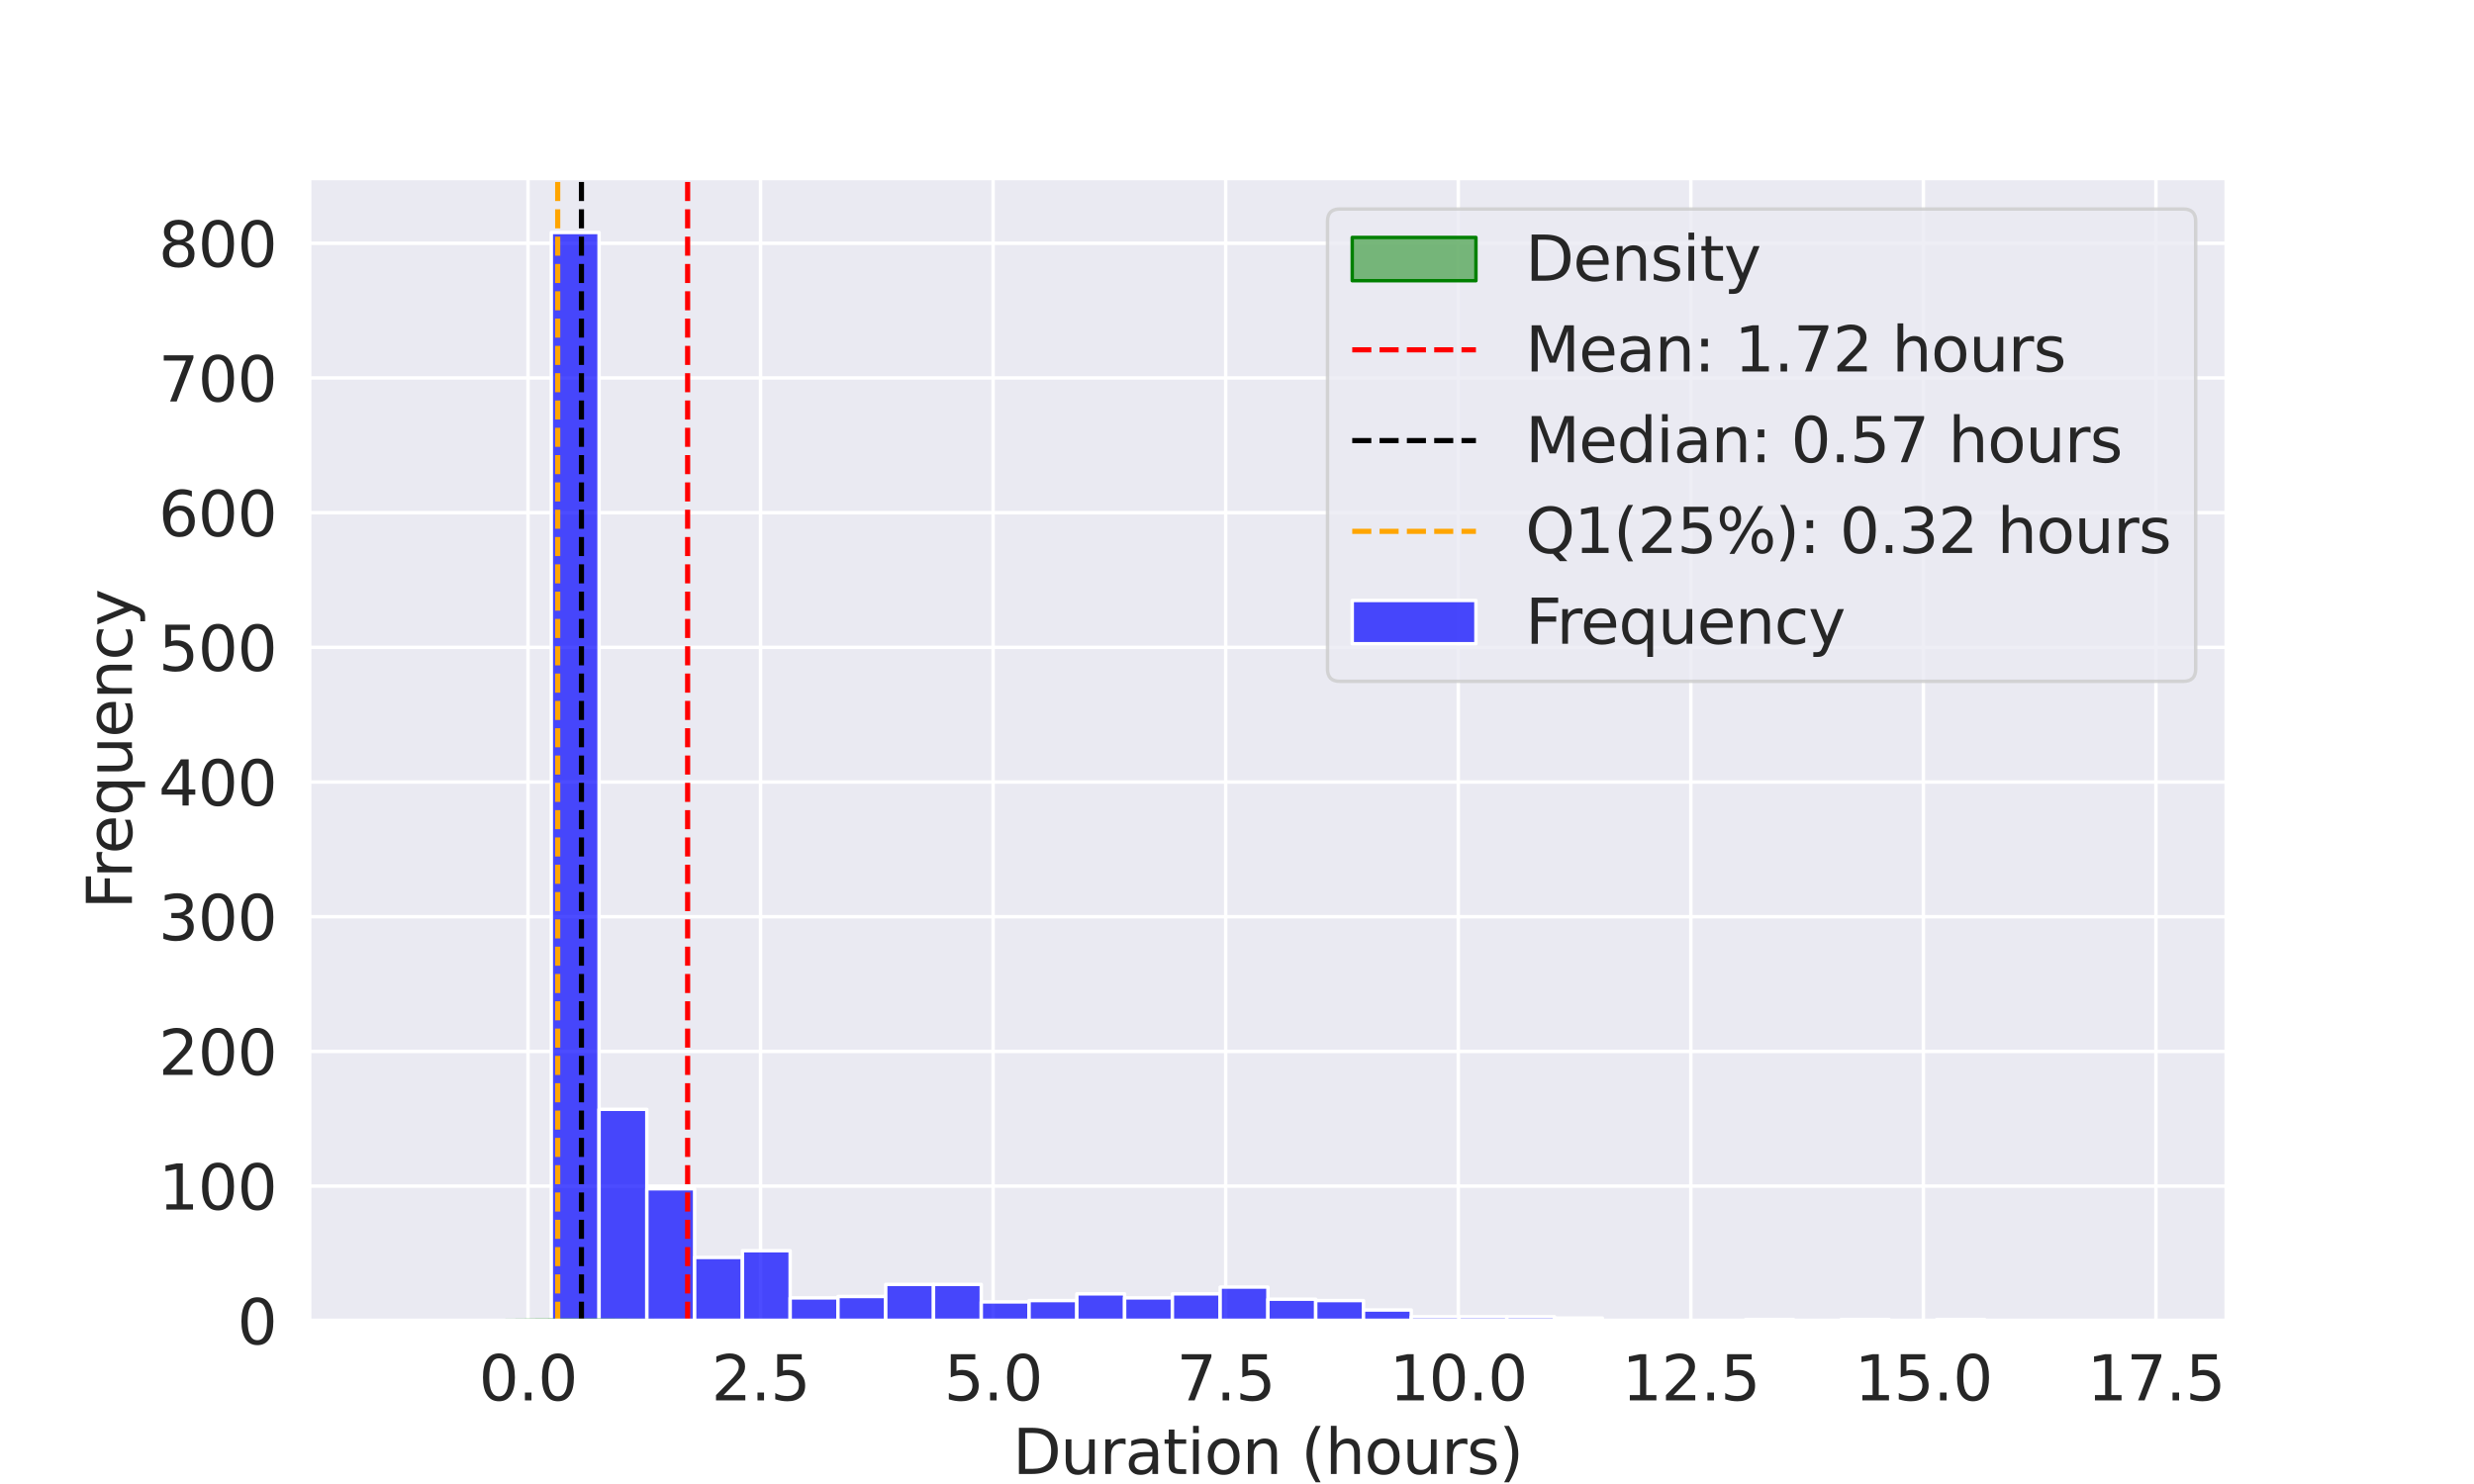 <?xml version="1.0" encoding="utf-8" standalone="no"?>
<!DOCTYPE svg PUBLIC "-//W3C//DTD SVG 1.1//EN"
  "http://www.w3.org/Graphics/SVG/1.1/DTD/svg11.dtd">
<svg xmlns:xlink="http://www.w3.org/1999/xlink" width="720pt" height="432pt" viewBox="0 0 720 432" xmlns="http://www.w3.org/2000/svg" version="1.1">
 <defs>
  <style type="text/css">*{stroke-linejoin: round; stroke-linecap: butt}</style>
 </defs>
 <g id="figure_1">
  <g id="patch_1">
   <path d="M 0 432 
L 720 432 
L 720 0 
L 0 0 
z
" style="fill: #ffffff"/>
  </g>
  <g id="axes_1">
   <g id="patch_2">
    <path d="M 90 384.48 
L 648 384.48 
L 648 51.84 
L 90 51.84 
z
" style="fill: #eaeaf2"/>
   </g>
   <g id="matplotlib.axis_1">
    <g id="xtick_1">
     <g id="line2d_1">
      <path d="M 153.659 384.48 
L 153.659 51.84 
" clip-path="url(#p44f1ddaed5)" style="fill: none; stroke: #ffffff; stroke-linecap: round"/>
     </g>
     <g id="text_1">
      <!-- 0.0 -->
      <g style="fill: #262626" transform="translate(139.347 407.657) scale(0.18 -0.18)">
       <defs>
        <path id="DejaVuSans-30" d="M 2034 4250 
Q 1547 4250 1301 3770 
Q 1056 3291 1056 2328 
Q 1056 1369 1301 889 
Q 1547 409 2034 409 
Q 2525 409 2770 889 
Q 3016 1369 3016 2328 
Q 3016 3291 2770 3770 
Q 2525 4250 2034 4250 
z
M 2034 4750 
Q 2819 4750 3233 4129 
Q 3647 3509 3647 2328 
Q 3647 1150 3233 529 
Q 2819 -91 2034 -91 
Q 1250 -91 836 529 
Q 422 1150 422 2328 
Q 422 3509 836 4129 
Q 1250 4750 2034 4750 
z
" transform="scale(0.016)"/>
        <path id="DejaVuSans-2e" d="M 684 794 
L 1344 794 
L 1344 0 
L 684 0 
L 684 794 
z
" transform="scale(0.016)"/>
       </defs>
       <use xlink:href="#DejaVuSans-30"/>
       <use xlink:href="#DejaVuSans-2e" x="63.623"/>
       <use xlink:href="#DejaVuSans-30" x="95.41"/>
      </g>
     </g>
    </g>
    <g id="xtick_2">
     <g id="line2d_2">
      <path d="M 221.342 384.48 
L 221.342 51.84 
" clip-path="url(#p44f1ddaed5)" style="fill: none; stroke: #ffffff; stroke-linecap: round"/>
     </g>
     <g id="text_2">
      <!-- 2.5 -->
      <g style="fill: #262626" transform="translate(207.029 407.657) scale(0.18 -0.18)">
       <defs>
        <path id="DejaVuSans-32" d="M 1228 531 
L 3431 531 
L 3431 0 
L 469 0 
L 469 531 
Q 828 903 1448 1529 
Q 2069 2156 2228 2338 
Q 2531 2678 2651 2914 
Q 2772 3150 2772 3378 
Q 2772 3750 2511 3984 
Q 2250 4219 1831 4219 
Q 1534 4219 1204 4116 
Q 875 4013 500 3803 
L 500 4441 
Q 881 4594 1212 4672 
Q 1544 4750 1819 4750 
Q 2544 4750 2975 4387 
Q 3406 4025 3406 3419 
Q 3406 3131 3298 2873 
Q 3191 2616 2906 2266 
Q 2828 2175 2409 1742 
Q 1991 1309 1228 531 
z
" transform="scale(0.016)"/>
        <path id="DejaVuSans-35" d="M 691 4666 
L 3169 4666 
L 3169 4134 
L 1269 4134 
L 1269 2991 
Q 1406 3038 1543 3061 
Q 1681 3084 1819 3084 
Q 2600 3084 3056 2656 
Q 3513 2228 3513 1497 
Q 3513 744 3044 326 
Q 2575 -91 1722 -91 
Q 1428 -91 1123 -41 
Q 819 9 494 109 
L 494 744 
Q 775 591 1075 516 
Q 1375 441 1709 441 
Q 2250 441 2565 725 
Q 2881 1009 2881 1497 
Q 2881 1984 2565 2268 
Q 2250 2553 1709 2553 
Q 1456 2553 1204 2497 
Q 953 2441 691 2322 
L 691 4666 
z
" transform="scale(0.016)"/>
       </defs>
       <use xlink:href="#DejaVuSans-32"/>
       <use xlink:href="#DejaVuSans-2e" x="63.623"/>
       <use xlink:href="#DejaVuSans-35" x="95.41"/>
      </g>
     </g>
    </g>
    <g id="xtick_3">
     <g id="line2d_3">
      <path d="M 289.025 384.48 
L 289.025 51.84 
" clip-path="url(#p44f1ddaed5)" style="fill: none; stroke: #ffffff; stroke-linecap: round"/>
     </g>
     <g id="text_3">
      <!-- 5.0 -->
      <g style="fill: #262626" transform="translate(274.712 407.657) scale(0.18 -0.18)">
       <use xlink:href="#DejaVuSans-35"/>
       <use xlink:href="#DejaVuSans-2e" x="63.623"/>
       <use xlink:href="#DejaVuSans-30" x="95.41"/>
      </g>
     </g>
    </g>
    <g id="xtick_4">
     <g id="line2d_4">
      <path d="M 356.708 384.48 
L 356.708 51.84 
" clip-path="url(#p44f1ddaed5)" style="fill: none; stroke: #ffffff; stroke-linecap: round"/>
     </g>
     <g id="text_4">
      <!-- 7.5 -->
      <g style="fill: #262626" transform="translate(342.395 407.657) scale(0.18 -0.18)">
       <defs>
        <path id="DejaVuSans-37" d="M 525 4666 
L 3525 4666 
L 3525 4397 
L 1831 0 
L 1172 0 
L 2766 4134 
L 525 4134 
L 525 4666 
z
" transform="scale(0.016)"/>
       </defs>
       <use xlink:href="#DejaVuSans-37"/>
       <use xlink:href="#DejaVuSans-2e" x="63.623"/>
       <use xlink:href="#DejaVuSans-35" x="95.41"/>
      </g>
     </g>
    </g>
    <g id="xtick_5">
     <g id="line2d_5">
      <path d="M 424.391 384.48 
L 424.391 51.84 
" clip-path="url(#p44f1ddaed5)" style="fill: none; stroke: #ffffff; stroke-linecap: round"/>
     </g>
     <g id="text_5">
      <!-- 10.0 -->
      <g style="fill: #262626" transform="translate(404.352 407.657) scale(0.18 -0.18)">
       <defs>
        <path id="DejaVuSans-31" d="M 794 531 
L 1825 531 
L 1825 4091 
L 703 3866 
L 703 4441 
L 1819 4666 
L 2450 4666 
L 2450 531 
L 3481 531 
L 3481 0 
L 794 0 
L 794 531 
z
" transform="scale(0.016)"/>
       </defs>
       <use xlink:href="#DejaVuSans-31"/>
       <use xlink:href="#DejaVuSans-30" x="63.623"/>
       <use xlink:href="#DejaVuSans-2e" x="127.246"/>
       <use xlink:href="#DejaVuSans-30" x="159.033"/>
      </g>
     </g>
    </g>
    <g id="xtick_6">
     <g id="line2d_6">
      <path d="M 492.073 384.48 
L 492.073 51.84 
" clip-path="url(#p44f1ddaed5)" style="fill: none; stroke: #ffffff; stroke-linecap: round"/>
     </g>
     <g id="text_6">
      <!-- 12.5 -->
      <g style="fill: #262626" transform="translate(472.034 407.657) scale(0.18 -0.18)">
       <use xlink:href="#DejaVuSans-31"/>
       <use xlink:href="#DejaVuSans-32" x="63.623"/>
       <use xlink:href="#DejaVuSans-2e" x="127.246"/>
       <use xlink:href="#DejaVuSans-35" x="159.033"/>
      </g>
     </g>
    </g>
    <g id="xtick_7">
     <g id="line2d_7">
      <path d="M 559.756 384.48 
L 559.756 51.84 
" clip-path="url(#p44f1ddaed5)" style="fill: none; stroke: #ffffff; stroke-linecap: round"/>
     </g>
     <g id="text_7">
      <!-- 15.0 -->
      <g style="fill: #262626" transform="translate(539.717 407.657) scale(0.18 -0.18)">
       <use xlink:href="#DejaVuSans-31"/>
       <use xlink:href="#DejaVuSans-35" x="63.623"/>
       <use xlink:href="#DejaVuSans-2e" x="127.246"/>
       <use xlink:href="#DejaVuSans-30" x="159.033"/>
      </g>
     </g>
    </g>
    <g id="xtick_8">
     <g id="line2d_8">
      <path d="M 627.439 384.48 
L 627.439 51.84 
" clip-path="url(#p44f1ddaed5)" style="fill: none; stroke: #ffffff; stroke-linecap: round"/>
     </g>
     <g id="text_8">
      <!-- 17.5 -->
      <g style="fill: #262626" transform="translate(607.4 407.657) scale(0.18 -0.18)">
       <use xlink:href="#DejaVuSans-31"/>
       <use xlink:href="#DejaVuSans-37" x="63.623"/>
       <use xlink:href="#DejaVuSans-2e" x="127.246"/>
       <use xlink:href="#DejaVuSans-35" x="159.033"/>
      </g>
     </g>
    </g>
    <g id="text_9">
     <!-- Duration (hours) -->
     <g style="fill: #262626" transform="translate(294.726 429.078) scale(0.18 -0.18)">
      <defs>
       <path id="DejaVuSans-44" d="M 1259 4147 
L 1259 519 
L 2022 519 
Q 2988 519 3436 956 
Q 3884 1394 3884 2338 
Q 3884 3275 3436 3711 
Q 2988 4147 2022 4147 
L 1259 4147 
z
M 628 4666 
L 1925 4666 
Q 3281 4666 3915 4102 
Q 4550 3538 4550 2338 
Q 4550 1131 3912 565 
Q 3275 0 1925 0 
L 628 0 
L 628 4666 
z
" transform="scale(0.016)"/>
       <path id="DejaVuSans-75" d="M 544 1381 
L 544 3500 
L 1119 3500 
L 1119 1403 
Q 1119 906 1312 657 
Q 1506 409 1894 409 
Q 2359 409 2629 706 
Q 2900 1003 2900 1516 
L 2900 3500 
L 3475 3500 
L 3475 0 
L 2900 0 
L 2900 538 
Q 2691 219 2414 64 
Q 2138 -91 1772 -91 
Q 1169 -91 856 284 
Q 544 659 544 1381 
z
M 1991 3584 
L 1991 3584 
z
" transform="scale(0.016)"/>
       <path id="DejaVuSans-72" d="M 2631 2963 
Q 2534 3019 2420 3045 
Q 2306 3072 2169 3072 
Q 1681 3072 1420 2755 
Q 1159 2438 1159 1844 
L 1159 0 
L 581 0 
L 581 3500 
L 1159 3500 
L 1159 2956 
Q 1341 3275 1631 3429 
Q 1922 3584 2338 3584 
Q 2397 3584 2469 3576 
Q 2541 3569 2628 3553 
L 2631 2963 
z
" transform="scale(0.016)"/>
       <path id="DejaVuSans-61" d="M 2194 1759 
Q 1497 1759 1228 1600 
Q 959 1441 959 1056 
Q 959 750 1161 570 
Q 1363 391 1709 391 
Q 2188 391 2477 730 
Q 2766 1069 2766 1631 
L 2766 1759 
L 2194 1759 
z
M 3341 1997 
L 3341 0 
L 2766 0 
L 2766 531 
Q 2569 213 2275 61 
Q 1981 -91 1556 -91 
Q 1019 -91 701 211 
Q 384 513 384 1019 
Q 384 1609 779 1909 
Q 1175 2209 1959 2209 
L 2766 2209 
L 2766 2266 
Q 2766 2663 2505 2880 
Q 2244 3097 1772 3097 
Q 1472 3097 1187 3025 
Q 903 2953 641 2809 
L 641 3341 
Q 956 3463 1253 3523 
Q 1550 3584 1831 3584 
Q 2591 3584 2966 3190 
Q 3341 2797 3341 1997 
z
" transform="scale(0.016)"/>
       <path id="DejaVuSans-74" d="M 1172 4494 
L 1172 3500 
L 2356 3500 
L 2356 3053 
L 1172 3053 
L 1172 1153 
Q 1172 725 1289 603 
Q 1406 481 1766 481 
L 2356 481 
L 2356 0 
L 1766 0 
Q 1100 0 847 248 
Q 594 497 594 1153 
L 594 3053 
L 172 3053 
L 172 3500 
L 594 3500 
L 594 4494 
L 1172 4494 
z
" transform="scale(0.016)"/>
       <path id="DejaVuSans-69" d="M 603 3500 
L 1178 3500 
L 1178 0 
L 603 0 
L 603 3500 
z
M 603 4863 
L 1178 4863 
L 1178 4134 
L 603 4134 
L 603 4863 
z
" transform="scale(0.016)"/>
       <path id="DejaVuSans-6f" d="M 1959 3097 
Q 1497 3097 1228 2736 
Q 959 2375 959 1747 
Q 959 1119 1226 758 
Q 1494 397 1959 397 
Q 2419 397 2687 759 
Q 2956 1122 2956 1747 
Q 2956 2369 2687 2733 
Q 2419 3097 1959 3097 
z
M 1959 3584 
Q 2709 3584 3137 3096 
Q 3566 2609 3566 1747 
Q 3566 888 3137 398 
Q 2709 -91 1959 -91 
Q 1206 -91 779 398 
Q 353 888 353 1747 
Q 353 2609 779 3096 
Q 1206 3584 1959 3584 
z
" transform="scale(0.016)"/>
       <path id="DejaVuSans-6e" d="M 3513 2113 
L 3513 0 
L 2938 0 
L 2938 2094 
Q 2938 2591 2744 2837 
Q 2550 3084 2163 3084 
Q 1697 3084 1428 2787 
Q 1159 2491 1159 1978 
L 1159 0 
L 581 0 
L 581 3500 
L 1159 3500 
L 1159 2956 
Q 1366 3272 1645 3428 
Q 1925 3584 2291 3584 
Q 2894 3584 3203 3211 
Q 3513 2838 3513 2113 
z
" transform="scale(0.016)"/>
       <path id="DejaVuSans-20" transform="scale(0.016)"/>
       <path id="DejaVuSans-28" d="M 1984 4856 
Q 1566 4138 1362 3434 
Q 1159 2731 1159 2009 
Q 1159 1288 1364 580 
Q 1569 -128 1984 -844 
L 1484 -844 
Q 1016 -109 783 600 
Q 550 1309 550 2009 
Q 550 2706 781 3412 
Q 1013 4119 1484 4856 
L 1984 4856 
z
" transform="scale(0.016)"/>
       <path id="DejaVuSans-68" d="M 3513 2113 
L 3513 0 
L 2938 0 
L 2938 2094 
Q 2938 2591 2744 2837 
Q 2550 3084 2163 3084 
Q 1697 3084 1428 2787 
Q 1159 2491 1159 1978 
L 1159 0 
L 581 0 
L 581 4863 
L 1159 4863 
L 1159 2956 
Q 1366 3272 1645 3428 
Q 1925 3584 2291 3584 
Q 2894 3584 3203 3211 
Q 3513 2838 3513 2113 
z
" transform="scale(0.016)"/>
       <path id="DejaVuSans-73" d="M 2834 3397 
L 2834 2853 
Q 2591 2978 2328 3040 
Q 2066 3103 1784 3103 
Q 1356 3103 1142 2972 
Q 928 2841 928 2578 
Q 928 2378 1081 2264 
Q 1234 2150 1697 2047 
L 1894 2003 
Q 2506 1872 2764 1633 
Q 3022 1394 3022 966 
Q 3022 478 2636 193 
Q 2250 -91 1575 -91 
Q 1294 -91 989 -36 
Q 684 19 347 128 
L 347 722 
Q 666 556 975 473 
Q 1284 391 1588 391 
Q 1994 391 2212 530 
Q 2431 669 2431 922 
Q 2431 1156 2273 1281 
Q 2116 1406 1581 1522 
L 1381 1569 
Q 847 1681 609 1914 
Q 372 2147 372 2553 
Q 372 3047 722 3315 
Q 1072 3584 1716 3584 
Q 2034 3584 2315 3537 
Q 2597 3491 2834 3397 
z
" transform="scale(0.016)"/>
       <path id="DejaVuSans-29" d="M 513 4856 
L 1013 4856 
Q 1481 4119 1714 3412 
Q 1947 2706 1947 2009 
Q 1947 1309 1714 600 
Q 1481 -109 1013 -844 
L 513 -844 
Q 928 -128 1133 580 
Q 1338 1288 1338 2009 
Q 1338 2731 1133 3434 
Q 928 4138 513 4856 
z
" transform="scale(0.016)"/>
      </defs>
      <use xlink:href="#DejaVuSans-44"/>
      <use xlink:href="#DejaVuSans-75" x="77.002"/>
      <use xlink:href="#DejaVuSans-72" x="140.381"/>
      <use xlink:href="#DejaVuSans-61" x="181.494"/>
      <use xlink:href="#DejaVuSans-74" x="242.773"/>
      <use xlink:href="#DejaVuSans-69" x="281.982"/>
      <use xlink:href="#DejaVuSans-6f" x="309.766"/>
      <use xlink:href="#DejaVuSans-6e" x="370.947"/>
      <use xlink:href="#DejaVuSans-20" x="434.326"/>
      <use xlink:href="#DejaVuSans-28" x="466.113"/>
      <use xlink:href="#DejaVuSans-68" x="505.127"/>
      <use xlink:href="#DejaVuSans-6f" x="568.506"/>
      <use xlink:href="#DejaVuSans-75" x="629.688"/>
      <use xlink:href="#DejaVuSans-72" x="693.066"/>
      <use xlink:href="#DejaVuSans-73" x="734.18"/>
      <use xlink:href="#DejaVuSans-29" x="786.279"/>
     </g>
    </g>
   </g>
   <g id="matplotlib.axis_2">
    <g id="ytick_1">
     <g id="line2d_9">
      <path d="M 90 384.48 
L 648 384.48 
" clip-path="url(#p44f1ddaed5)" style="fill: none; stroke: #ffffff; stroke-linecap: round"/>
     </g>
     <g id="text_10">
      <!-- 0 -->
      <g style="fill: #262626" transform="translate(69.047 391.319) scale(0.18 -0.18)">
       <use xlink:href="#DejaVuSans-30"/>
      </g>
     </g>
    </g>
    <g id="ytick_2">
     <g id="line2d_10">
      <path d="M 90 345.272 
L 648 345.272 
" clip-path="url(#p44f1ddaed5)" style="fill: none; stroke: #ffffff; stroke-linecap: round"/>
     </g>
     <g id="text_11">
      <!-- 100 -->
      <g style="fill: #262626" transform="translate(46.142 352.111) scale(0.18 -0.18)">
       <use xlink:href="#DejaVuSans-31"/>
       <use xlink:href="#DejaVuSans-30" x="63.623"/>
       <use xlink:href="#DejaVuSans-30" x="127.246"/>
      </g>
     </g>
    </g>
    <g id="ytick_3">
     <g id="line2d_11">
      <path d="M 90 306.064 
L 648 306.064 
" clip-path="url(#p44f1ddaed5)" style="fill: none; stroke: #ffffff; stroke-linecap: round"/>
     </g>
     <g id="text_12">
      <!-- 200 -->
      <g style="fill: #262626" transform="translate(46.142 312.903) scale(0.18 -0.18)">
       <use xlink:href="#DejaVuSans-32"/>
       <use xlink:href="#DejaVuSans-30" x="63.623"/>
       <use xlink:href="#DejaVuSans-30" x="127.246"/>
      </g>
     </g>
    </g>
    <g id="ytick_4">
     <g id="line2d_12">
      <path d="M 90 266.856 
L 648 266.856 
" clip-path="url(#p44f1ddaed5)" style="fill: none; stroke: #ffffff; stroke-linecap: round"/>
     </g>
     <g id="text_13">
      <!-- 300 -->
      <g style="fill: #262626" transform="translate(46.142 273.695) scale(0.18 -0.18)">
       <defs>
        <path id="DejaVuSans-33" d="M 2597 2516 
Q 3050 2419 3304 2112 
Q 3559 1806 3559 1356 
Q 3559 666 3084 287 
Q 2609 -91 1734 -91 
Q 1441 -91 1130 -33 
Q 819 25 488 141 
L 488 750 
Q 750 597 1062 519 
Q 1375 441 1716 441 
Q 2309 441 2620 675 
Q 2931 909 2931 1356 
Q 2931 1769 2642 2001 
Q 2353 2234 1838 2234 
L 1294 2234 
L 1294 2753 
L 1863 2753 
Q 2328 2753 2575 2939 
Q 2822 3125 2822 3475 
Q 2822 3834 2567 4026 
Q 2313 4219 1838 4219 
Q 1578 4219 1281 4162 
Q 984 4106 628 3988 
L 628 4550 
Q 988 4650 1302 4700 
Q 1616 4750 1894 4750 
Q 2613 4750 3031 4423 
Q 3450 4097 3450 3541 
Q 3450 3153 3228 2886 
Q 3006 2619 2597 2516 
z
" transform="scale(0.016)"/>
       </defs>
       <use xlink:href="#DejaVuSans-33"/>
       <use xlink:href="#DejaVuSans-30" x="63.623"/>
       <use xlink:href="#DejaVuSans-30" x="127.246"/>
      </g>
     </g>
    </g>
    <g id="ytick_5">
     <g id="line2d_13">
      <path d="M 90 227.648 
L 648 227.648 
" clip-path="url(#p44f1ddaed5)" style="fill: none; stroke: #ffffff; stroke-linecap: round"/>
     </g>
     <g id="text_14">
      <!-- 400 -->
      <g style="fill: #262626" transform="translate(46.142 234.487) scale(0.18 -0.18)">
       <defs>
        <path id="DejaVuSans-34" d="M 2419 4116 
L 825 1625 
L 2419 1625 
L 2419 4116 
z
M 2253 4666 
L 3047 4666 
L 3047 1625 
L 3713 1625 
L 3713 1100 
L 3047 1100 
L 3047 0 
L 2419 0 
L 2419 1100 
L 313 1100 
L 313 1709 
L 2253 4666 
z
" transform="scale(0.016)"/>
       </defs>
       <use xlink:href="#DejaVuSans-34"/>
       <use xlink:href="#DejaVuSans-30" x="63.623"/>
       <use xlink:href="#DejaVuSans-30" x="127.246"/>
      </g>
     </g>
    </g>
    <g id="ytick_6">
     <g id="line2d_14">
      <path d="M 90 188.44 
L 648 188.44 
" clip-path="url(#p44f1ddaed5)" style="fill: none; stroke: #ffffff; stroke-linecap: round"/>
     </g>
     <g id="text_15">
      <!-- 500 -->
      <g style="fill: #262626" transform="translate(46.142 195.279) scale(0.18 -0.18)">
       <use xlink:href="#DejaVuSans-35"/>
       <use xlink:href="#DejaVuSans-30" x="63.623"/>
       <use xlink:href="#DejaVuSans-30" x="127.246"/>
      </g>
     </g>
    </g>
    <g id="ytick_7">
     <g id="line2d_15">
      <path d="M 90 149.232 
L 648 149.232 
" clip-path="url(#p44f1ddaed5)" style="fill: none; stroke: #ffffff; stroke-linecap: round"/>
     </g>
     <g id="text_16">
      <!-- 600 -->
      <g style="fill: #262626" transform="translate(46.142 156.071) scale(0.18 -0.18)">
       <defs>
        <path id="DejaVuSans-36" d="M 2113 2584 
Q 1688 2584 1439 2293 
Q 1191 2003 1191 1497 
Q 1191 994 1439 701 
Q 1688 409 2113 409 
Q 2538 409 2786 701 
Q 3034 994 3034 1497 
Q 3034 2003 2786 2293 
Q 2538 2584 2113 2584 
z
M 3366 4563 
L 3366 3988 
Q 3128 4100 2886 4159 
Q 2644 4219 2406 4219 
Q 1781 4219 1451 3797 
Q 1122 3375 1075 2522 
Q 1259 2794 1537 2939 
Q 1816 3084 2150 3084 
Q 2853 3084 3261 2657 
Q 3669 2231 3669 1497 
Q 3669 778 3244 343 
Q 2819 -91 2113 -91 
Q 1303 -91 875 529 
Q 447 1150 447 2328 
Q 447 3434 972 4092 
Q 1497 4750 2381 4750 
Q 2619 4750 2861 4703 
Q 3103 4656 3366 4563 
z
" transform="scale(0.016)"/>
       </defs>
       <use xlink:href="#DejaVuSans-36"/>
       <use xlink:href="#DejaVuSans-30" x="63.623"/>
       <use xlink:href="#DejaVuSans-30" x="127.246"/>
      </g>
     </g>
    </g>
    <g id="ytick_8">
     <g id="line2d_16">
      <path d="M 90 110.025 
L 648 110.025 
" clip-path="url(#p44f1ddaed5)" style="fill: none; stroke: #ffffff; stroke-linecap: round"/>
     </g>
     <g id="text_17">
      <!-- 700 -->
      <g style="fill: #262626" transform="translate(46.142 116.863) scale(0.18 -0.18)">
       <use xlink:href="#DejaVuSans-37"/>
       <use xlink:href="#DejaVuSans-30" x="63.623"/>
       <use xlink:href="#DejaVuSans-30" x="127.246"/>
      </g>
     </g>
    </g>
    <g id="ytick_9">
     <g id="line2d_17">
      <path d="M 90 70.817 
L 648 70.817 
" clip-path="url(#p44f1ddaed5)" style="fill: none; stroke: #ffffff; stroke-linecap: round"/>
     </g>
     <g id="text_18">
      <!-- 800 -->
      <g style="fill: #262626" transform="translate(46.142 77.655) scale(0.18 -0.18)">
       <defs>
        <path id="DejaVuSans-38" d="M 2034 2216 
Q 1584 2216 1326 1975 
Q 1069 1734 1069 1313 
Q 1069 891 1326 650 
Q 1584 409 2034 409 
Q 2484 409 2743 651 
Q 3003 894 3003 1313 
Q 3003 1734 2745 1975 
Q 2488 2216 2034 2216 
z
M 1403 2484 
Q 997 2584 770 2862 
Q 544 3141 544 3541 
Q 544 4100 942 4425 
Q 1341 4750 2034 4750 
Q 2731 4750 3128 4425 
Q 3525 4100 3525 3541 
Q 3525 3141 3298 2862 
Q 3072 2584 2669 2484 
Q 3125 2378 3379 2068 
Q 3634 1759 3634 1313 
Q 3634 634 3220 271 
Q 2806 -91 2034 -91 
Q 1263 -91 848 271 
Q 434 634 434 1313 
Q 434 1759 690 2068 
Q 947 2378 1403 2484 
z
M 1172 3481 
Q 1172 3119 1398 2916 
Q 1625 2713 2034 2713 
Q 2441 2713 2670 2916 
Q 2900 3119 2900 3481 
Q 2900 3844 2670 4047 
Q 2441 4250 2034 4250 
Q 1625 4250 1398 4047 
Q 1172 3844 1172 3481 
z
" transform="scale(0.016)"/>
       </defs>
       <use xlink:href="#DejaVuSans-38"/>
       <use xlink:href="#DejaVuSans-30" x="63.623"/>
       <use xlink:href="#DejaVuSans-30" x="127.246"/>
      </g>
     </g>
    </g>
    <g id="text_19">
     <!-- Frequency -->
     <g style="fill: #262626" transform="translate(38.399 264.653) rotate(-90) scale(0.18 -0.18)">
      <defs>
       <path id="DejaVuSans-46" d="M 628 4666 
L 3309 4666 
L 3309 4134 
L 1259 4134 
L 1259 2759 
L 3109 2759 
L 3109 2228 
L 1259 2228 
L 1259 0 
L 628 0 
L 628 4666 
z
" transform="scale(0.016)"/>
       <path id="DejaVuSans-65" d="M 3597 1894 
L 3597 1613 
L 953 1613 
Q 991 1019 1311 708 
Q 1631 397 2203 397 
Q 2534 397 2845 478 
Q 3156 559 3463 722 
L 3463 178 
Q 3153 47 2828 -22 
Q 2503 -91 2169 -91 
Q 1331 -91 842 396 
Q 353 884 353 1716 
Q 353 2575 817 3079 
Q 1281 3584 2069 3584 
Q 2775 3584 3186 3129 
Q 3597 2675 3597 1894 
z
M 3022 2063 
Q 3016 2534 2758 2815 
Q 2500 3097 2075 3097 
Q 1594 3097 1305 2825 
Q 1016 2553 972 2059 
L 3022 2063 
z
" transform="scale(0.016)"/>
       <path id="DejaVuSans-71" d="M 947 1747 
Q 947 1113 1208 752 
Q 1469 391 1925 391 
Q 2381 391 2643 752 
Q 2906 1113 2906 1747 
Q 2906 2381 2643 2742 
Q 2381 3103 1925 3103 
Q 1469 3103 1208 2742 
Q 947 2381 947 1747 
z
M 2906 525 
Q 2725 213 2448 61 
Q 2172 -91 1784 -91 
Q 1150 -91 751 415 
Q 353 922 353 1747 
Q 353 2572 751 3078 
Q 1150 3584 1784 3584 
Q 2172 3584 2448 3432 
Q 2725 3281 2906 2969 
L 2906 3500 
L 3481 3500 
L 3481 -1331 
L 2906 -1331 
L 2906 525 
z
" transform="scale(0.016)"/>
       <path id="DejaVuSans-63" d="M 3122 3366 
L 3122 2828 
Q 2878 2963 2633 3030 
Q 2388 3097 2138 3097 
Q 1578 3097 1268 2742 
Q 959 2388 959 1747 
Q 959 1106 1268 751 
Q 1578 397 2138 397 
Q 2388 397 2633 464 
Q 2878 531 3122 666 
L 3122 134 
Q 2881 22 2623 -34 
Q 2366 -91 2075 -91 
Q 1284 -91 818 406 
Q 353 903 353 1747 
Q 353 2603 823 3093 
Q 1294 3584 2113 3584 
Q 2378 3584 2631 3529 
Q 2884 3475 3122 3366 
z
" transform="scale(0.016)"/>
       <path id="DejaVuSans-79" d="M 2059 -325 
Q 1816 -950 1584 -1140 
Q 1353 -1331 966 -1331 
L 506 -1331 
L 506 -850 
L 844 -850 
Q 1081 -850 1212 -737 
Q 1344 -625 1503 -206 
L 1606 56 
L 191 3500 
L 800 3500 
L 1894 763 
L 2988 3500 
L 3597 3500 
L 2059 -325 
z
" transform="scale(0.016)"/>
      </defs>
      <use xlink:href="#DejaVuSans-46"/>
      <use xlink:href="#DejaVuSans-72" x="50.27"/>
      <use xlink:href="#DejaVuSans-65" x="89.133"/>
      <use xlink:href="#DejaVuSans-71" x="150.656"/>
      <use xlink:href="#DejaVuSans-75" x="214.133"/>
      <use xlink:href="#DejaVuSans-65" x="277.512"/>
      <use xlink:href="#DejaVuSans-6e" x="339.035"/>
      <use xlink:href="#DejaVuSans-63" x="402.414"/>
      <use xlink:href="#DejaVuSans-79" x="457.395"/>
     </g>
    </g>
   </g>
   <g id="patch_3">
    <path d="M 160.442 384.48 
L 174.346 384.48 
L 174.346 67.68 
L 160.442 67.68 
z
" clip-path="url(#p44f1ddaed5)" style="fill: #0000ff; fill-opacity: 0.7; stroke: #ffffff; stroke-linejoin: miter"/>
   </g>
   <g id="patch_4">
    <path d="M 174.346 384.48 
L 188.249 384.48 
L 188.249 322.924 
L 174.346 322.924 
z
" clip-path="url(#p44f1ddaed5)" style="fill: #0000ff; fill-opacity: 0.7; stroke: #ffffff; stroke-linejoin: miter"/>
   </g>
   <g id="patch_5">
    <path d="M 188.249 384.48 
L 202.153 384.48 
L 202.153 346.056 
L 188.249 346.056 
z
" clip-path="url(#p44f1ddaed5)" style="fill: #0000ff; fill-opacity: 0.7; stroke: #ffffff; stroke-linejoin: miter"/>
   </g>
   <g id="patch_6">
    <path d="M 202.153 384.48 
L 216.057 384.48 
L 216.057 366.052 
L 202.153 366.052 
z
" clip-path="url(#p44f1ddaed5)" style="fill: #0000ff; fill-opacity: 0.7; stroke: #ffffff; stroke-linejoin: miter"/>
   </g>
   <g id="patch_7">
    <path d="M 216.057 384.48 
L 229.961 384.48 
L 229.961 364.092 
L 216.057 364.092 
z
" clip-path="url(#p44f1ddaed5)" style="fill: #0000ff; fill-opacity: 0.7; stroke: #ffffff; stroke-linejoin: miter"/>
   </g>
   <g id="patch_8">
    <path d="M 229.961 384.48 
L 243.865 384.48 
L 243.865 377.815 
L 229.961 377.815 
z
" clip-path="url(#p44f1ddaed5)" style="fill: #0000ff; fill-opacity: 0.7; stroke: #ffffff; stroke-linejoin: miter"/>
   </g>
   <g id="patch_9">
    <path d="M 243.865 384.48 
L 257.769 384.48 
L 257.769 377.423 
L 243.865 377.423 
z
" clip-path="url(#p44f1ddaed5)" style="fill: #0000ff; fill-opacity: 0.7; stroke: #ffffff; stroke-linejoin: miter"/>
   </g>
   <g id="patch_10">
    <path d="M 257.769 384.48 
L 271.673 384.48 
L 271.673 373.894 
L 257.769 373.894 
z
" clip-path="url(#p44f1ddaed5)" style="fill: #0000ff; fill-opacity: 0.7; stroke: #ffffff; stroke-linejoin: miter"/>
   </g>
   <g id="patch_11">
    <path d="M 271.673 384.48 
L 285.577 384.48 
L 285.577 373.894 
L 271.673 373.894 
z
" clip-path="url(#p44f1ddaed5)" style="fill: #0000ff; fill-opacity: 0.7; stroke: #ffffff; stroke-linejoin: miter"/>
   </g>
   <g id="patch_12">
    <path d="M 285.577 384.48 
L 299.481 384.48 
L 299.481 378.991 
L 285.577 378.991 
z
" clip-path="url(#p44f1ddaed5)" style="fill: #0000ff; fill-opacity: 0.7; stroke: #ffffff; stroke-linejoin: miter"/>
   </g>
   <g id="patch_13">
    <path d="M 299.481 384.48 
L 313.384 384.48 
L 313.384 378.599 
L 299.481 378.599 
z
" clip-path="url(#p44f1ddaed5)" style="fill: #0000ff; fill-opacity: 0.7; stroke: #ffffff; stroke-linejoin: miter"/>
   </g>
   <g id="patch_14">
    <path d="M 313.384 384.48 
L 327.288 384.48 
L 327.288 376.638 
L 313.384 376.638 
z
" clip-path="url(#p44f1ddaed5)" style="fill: #0000ff; fill-opacity: 0.7; stroke: #ffffff; stroke-linejoin: miter"/>
   </g>
   <g id="patch_15">
    <path d="M 327.288 384.48 
L 341.192 384.48 
L 341.192 377.815 
L 327.288 377.815 
z
" clip-path="url(#p44f1ddaed5)" style="fill: #0000ff; fill-opacity: 0.7; stroke: #ffffff; stroke-linejoin: miter"/>
   </g>
   <g id="patch_16">
    <path d="M 341.192 384.48 
L 355.096 384.48 
L 355.096 376.638 
L 341.192 376.638 
z
" clip-path="url(#p44f1ddaed5)" style="fill: #0000ff; fill-opacity: 0.7; stroke: #ffffff; stroke-linejoin: miter"/>
   </g>
   <g id="patch_17">
    <path d="M 355.096 384.48 
L 369 384.48 
L 369 374.678 
L 355.096 374.678 
z
" clip-path="url(#p44f1ddaed5)" style="fill: #0000ff; fill-opacity: 0.7; stroke: #ffffff; stroke-linejoin: miter"/>
   </g>
   <g id="patch_18">
    <path d="M 369 384.48 
L 382.904 384.48 
L 382.904 378.207 
L 369 378.207 
z
" clip-path="url(#p44f1ddaed5)" style="fill: #0000ff; fill-opacity: 0.7; stroke: #ffffff; stroke-linejoin: miter"/>
   </g>
   <g id="patch_19">
    <path d="M 382.904 384.48 
L 396.808 384.48 
L 396.808 378.599 
L 382.904 378.599 
z
" clip-path="url(#p44f1ddaed5)" style="fill: #0000ff; fill-opacity: 0.7; stroke: #ffffff; stroke-linejoin: miter"/>
   </g>
   <g id="patch_20">
    <path d="M 396.808 384.48 
L 410.712 384.48 
L 410.712 381.343 
L 396.808 381.343 
z
" clip-path="url(#p44f1ddaed5)" style="fill: #0000ff; fill-opacity: 0.7; stroke: #ffffff; stroke-linejoin: miter"/>
   </g>
   <g id="patch_21">
    <path d="M 410.712 384.48 
L 424.616 384.48 
L 424.616 383.304 
L 410.712 383.304 
z
" clip-path="url(#p44f1ddaed5)" style="fill: #0000ff; fill-opacity: 0.7; stroke: #ffffff; stroke-linejoin: miter"/>
   </g>
   <g id="patch_22">
    <path d="M 424.616 384.48 
L 438.519 384.48 
L 438.519 383.304 
L 424.616 383.304 
z
" clip-path="url(#p44f1ddaed5)" style="fill: #0000ff; fill-opacity: 0.7; stroke: #ffffff; stroke-linejoin: miter"/>
   </g>
   <g id="patch_23">
    <path d="M 438.519 384.48 
L 452.423 384.48 
L 452.423 383.304 
L 438.519 383.304 
z
" clip-path="url(#p44f1ddaed5)" style="fill: #0000ff; fill-opacity: 0.7; stroke: #ffffff; stroke-linejoin: miter"/>
   </g>
   <g id="patch_24">
    <path d="M 452.423 384.48 
L 466.327 384.48 
L 466.327 383.696 
L 452.423 383.696 
z
" clip-path="url(#p44f1ddaed5)" style="fill: #0000ff; fill-opacity: 0.7; stroke: #ffffff; stroke-linejoin: miter"/>
   </g>
   <g id="patch_25">
    <path d="M 466.327 384.48 
L 480.231 384.48 
L 480.231 384.48 
L 466.327 384.48 
z
" clip-path="url(#p44f1ddaed5)" style="fill: #0000ff; fill-opacity: 0.7; stroke: #ffffff; stroke-linejoin: miter"/>
   </g>
   <g id="patch_26">
    <path d="M 480.231 384.48 
L 494.135 384.48 
L 494.135 384.48 
L 480.231 384.48 
z
" clip-path="url(#p44f1ddaed5)" style="fill: #0000ff; fill-opacity: 0.7; stroke: #ffffff; stroke-linejoin: miter"/>
   </g>
   <g id="patch_27">
    <path d="M 494.135 384.48 
L 508.039 384.48 
L 508.039 384.48 
L 494.135 384.48 
z
" clip-path="url(#p44f1ddaed5)" style="fill: #0000ff; fill-opacity: 0.7; stroke: #ffffff; stroke-linejoin: miter"/>
   </g>
   <g id="patch_28">
    <path d="M 508.039 384.48 
L 521.943 384.48 
L 521.943 384.088 
L 508.039 384.088 
z
" clip-path="url(#p44f1ddaed5)" style="fill: #0000ff; fill-opacity: 0.7; stroke: #ffffff; stroke-linejoin: miter"/>
   </g>
   <g id="patch_29">
    <path d="M 521.943 384.48 
L 535.847 384.48 
L 535.847 384.48 
L 521.943 384.48 
z
" clip-path="url(#p44f1ddaed5)" style="fill: #0000ff; fill-opacity: 0.7; stroke: #ffffff; stroke-linejoin: miter"/>
   </g>
   <g id="patch_30">
    <path d="M 535.847 384.48 
L 549.751 384.48 
L 549.751 384.088 
L 535.847 384.088 
z
" clip-path="url(#p44f1ddaed5)" style="fill: #0000ff; fill-opacity: 0.7; stroke: #ffffff; stroke-linejoin: miter"/>
   </g>
   <g id="patch_31">
    <path d="M 549.751 384.48 
L 563.654 384.48 
L 563.654 384.48 
L 549.751 384.48 
z
" clip-path="url(#p44f1ddaed5)" style="fill: #0000ff; fill-opacity: 0.7; stroke: #ffffff; stroke-linejoin: miter"/>
   </g>
   <g id="patch_32">
    <path d="M 563.654 384.48 
L 577.558 384.48 
L 577.558 384.088 
L 563.654 384.088 
z
" clip-path="url(#p44f1ddaed5)" style="fill: #0000ff; fill-opacity: 0.7; stroke: #ffffff; stroke-linejoin: miter"/>
   </g>
   <g id="PolyCollection_1">
    <defs>
     <path id="m5e323a668d" d="M 115.364 -47.521 
L 115.364 -47.52 
L 117.913 -47.52 
L 120.462 -47.52 
L 123.011 -47.52 
L 125.56 -47.52 
L 128.109 -47.52 
L 130.658 -47.52 
L 133.207 -47.52 
L 135.757 -47.52 
L 138.306 -47.52 
L 140.855 -47.52 
L 143.404 -47.52 
L 145.953 -47.52 
L 148.502 -47.52 
L 151.051 -47.52 
L 153.6 -47.52 
L 156.149 -47.52 
L 158.698 -47.52 
L 161.248 -47.52 
L 163.797 -47.52 
L 166.346 -47.52 
L 168.895 -47.52 
L 171.444 -47.52 
L 173.993 -47.52 
L 176.542 -47.52 
L 179.091 -47.52 
L 181.64 -47.52 
L 184.19 -47.52 
L 186.739 -47.52 
L 189.288 -47.52 
L 191.837 -47.52 
L 194.386 -47.52 
L 196.935 -47.52 
L 199.484 -47.52 
L 202.033 -47.52 
L 204.582 -47.52 
L 207.132 -47.52 
L 209.681 -47.52 
L 212.23 -47.52 
L 214.779 -47.52 
L 217.328 -47.52 
L 219.877 -47.52 
L 222.426 -47.52 
L 224.975 -47.52 
L 227.524 -47.52 
L 230.074 -47.52 
L 232.623 -47.52 
L 235.172 -47.52 
L 237.721 -47.52 
L 240.27 -47.52 
L 242.819 -47.52 
L 245.368 -47.52 
L 247.917 -47.52 
L 250.466 -47.52 
L 253.016 -47.52 
L 255.565 -47.52 
L 258.114 -47.52 
L 260.663 -47.52 
L 263.212 -47.52 
L 265.761 -47.52 
L 268.31 -47.52 
L 270.859 -47.52 
L 273.408 -47.52 
L 275.958 -47.52 
L 278.507 -47.52 
L 281.056 -47.52 
L 283.605 -47.52 
L 286.154 -47.52 
L 288.703 -47.52 
L 291.252 -47.52 
L 293.801 -47.52 
L 296.35 -47.52 
L 298.899 -47.52 
L 301.449 -47.52 
L 303.998 -47.52 
L 306.547 -47.52 
L 309.096 -47.52 
L 311.645 -47.52 
L 314.194 -47.52 
L 316.743 -47.52 
L 319.292 -47.52 
L 321.841 -47.52 
L 324.391 -47.52 
L 326.94 -47.52 
L 329.489 -47.52 
L 332.038 -47.52 
L 334.587 -47.52 
L 337.136 -47.52 
L 339.685 -47.52 
L 342.234 -47.52 
L 344.783 -47.52 
L 347.333 -47.52 
L 349.882 -47.52 
L 352.431 -47.52 
L 354.98 -47.52 
L 357.529 -47.52 
L 360.078 -47.52 
L 362.627 -47.52 
L 365.176 -47.52 
L 367.725 -47.52 
L 370.275 -47.52 
L 372.824 -47.52 
L 375.373 -47.52 
L 377.922 -47.52 
L 380.471 -47.52 
L 383.02 -47.52 
L 385.569 -47.52 
L 388.118 -47.52 
L 390.667 -47.52 
L 393.217 -47.52 
L 395.766 -47.52 
L 398.315 -47.52 
L 400.864 -47.52 
L 403.413 -47.52 
L 405.962 -47.52 
L 408.511 -47.52 
L 411.06 -47.52 
L 413.609 -47.52 
L 416.159 -47.52 
L 418.708 -47.52 
L 421.257 -47.52 
L 423.806 -47.52 
L 426.355 -47.52 
L 428.904 -47.52 
L 431.453 -47.52 
L 434.002 -47.52 
L 436.551 -47.52 
L 439.101 -47.52 
L 441.65 -47.52 
L 444.199 -47.52 
L 446.748 -47.52 
L 449.297 -47.52 
L 451.846 -47.52 
L 454.395 -47.52 
L 456.944 -47.52 
L 459.493 -47.52 
L 462.042 -47.52 
L 464.592 -47.52 
L 467.141 -47.52 
L 469.69 -47.52 
L 472.239 -47.52 
L 474.788 -47.52 
L 477.337 -47.52 
L 479.886 -47.52 
L 482.435 -47.52 
L 484.984 -47.52 
L 487.534 -47.52 
L 490.083 -47.52 
L 492.632 -47.52 
L 495.181 -47.52 
L 497.73 -47.52 
L 500.279 -47.52 
L 502.828 -47.52 
L 505.377 -47.52 
L 507.926 -47.52 
L 510.476 -47.52 
L 513.025 -47.52 
L 515.574 -47.52 
L 518.123 -47.52 
L 520.672 -47.52 
L 523.221 -47.52 
L 525.77 -47.52 
L 528.319 -47.52 
L 530.868 -47.52 
L 533.418 -47.52 
L 535.967 -47.52 
L 538.516 -47.52 
L 541.065 -47.52 
L 543.614 -47.52 
L 546.163 -47.52 
L 548.712 -47.52 
L 551.261 -47.52 
L 553.81 -47.52 
L 556.36 -47.52 
L 558.909 -47.52 
L 561.458 -47.52 
L 564.007 -47.52 
L 566.556 -47.52 
L 569.105 -47.52 
L 571.654 -47.52 
L 574.203 -47.52 
L 576.752 -47.52 
L 579.302 -47.52 
L 581.851 -47.52 
L 584.4 -47.52 
L 586.949 -47.52 
L 589.498 -47.52 
L 592.047 -47.52 
L 594.596 -47.52 
L 597.145 -47.52 
L 599.694 -47.52 
L 602.243 -47.52 
L 604.793 -47.52 
L 607.342 -47.52 
L 609.891 -47.52 
L 612.44 -47.52 
L 614.989 -47.52 
L 617.538 -47.52 
L 620.087 -47.52 
L 622.636 -47.52 
L 622.636 -47.52 
L 622.636 -47.52 
L 620.087 -47.52 
L 617.538 -47.52 
L 614.989 -47.52 
L 612.44 -47.52 
L 609.891 -47.52 
L 607.342 -47.52 
L 604.793 -47.52 
L 602.243 -47.52 
L 599.694 -47.52 
L 597.145 -47.52 
L 594.596 -47.52 
L 592.047 -47.52 
L 589.498 -47.52 
L 586.949 -47.52 
L 584.4 -47.52 
L 581.851 -47.52 
L 579.302 -47.52 
L 576.752 -47.52 
L 574.203 -47.52 
L 571.654 -47.52 
L 569.105 -47.52 
L 566.556 -47.52 
L 564.007 -47.52 
L 561.458 -47.52 
L 558.909 -47.52 
L 556.36 -47.52 
L 553.81 -47.52 
L 551.261 -47.52 
L 548.712 -47.52 
L 546.163 -47.52 
L 543.614 -47.52 
L 541.065 -47.52 
L 538.516 -47.52 
L 535.967 -47.52 
L 533.418 -47.52 
L 530.868 -47.52 
L 528.319 -47.52 
L 525.77 -47.52 
L 523.221 -47.52 
L 520.672 -47.52 
L 518.123 -47.52 
L 515.574 -47.52 
L 513.025 -47.52 
L 510.476 -47.52 
L 507.926 -47.52 
L 505.377 -47.52 
L 502.828 -47.52 
L 500.279 -47.52 
L 497.73 -47.52 
L 495.181 -47.52 
L 492.632 -47.52 
L 490.083 -47.52 
L 487.534 -47.52 
L 484.984 -47.52 
L 482.435 -47.52 
L 479.886 -47.52 
L 477.337 -47.52 
L 474.788 -47.52 
L 472.239 -47.52 
L 469.69 -47.521 
L 467.141 -47.521 
L 464.592 -47.521 
L 462.042 -47.521 
L 459.493 -47.521 
L 456.944 -47.521 
L 454.395 -47.521 
L 451.846 -47.521 
L 449.297 -47.521 
L 446.748 -47.521 
L 444.199 -47.522 
L 441.65 -47.522 
L 439.101 -47.522 
L 436.551 -47.522 
L 434.002 -47.522 
L 431.453 -47.522 
L 428.904 -47.522 
L 426.355 -47.522 
L 423.806 -47.522 
L 421.257 -47.522 
L 418.708 -47.523 
L 416.159 -47.523 
L 413.609 -47.523 
L 411.06 -47.524 
L 408.511 -47.524 
L 405.962 -47.524 
L 403.413 -47.525 
L 400.864 -47.525 
L 398.315 -47.526 
L 395.766 -47.526 
L 393.217 -47.527 
L 390.667 -47.527 
L 388.118 -47.528 
L 385.569 -47.528 
L 383.02 -47.529 
L 380.471 -47.529 
L 377.922 -47.529 
L 375.373 -47.53 
L 372.824 -47.53 
L 370.275 -47.53 
L 367.725 -47.531 
L 365.176 -47.531 
L 362.627 -47.531 
L 360.078 -47.531 
L 357.529 -47.531 
L 354.98 -47.531 
L 352.431 -47.531 
L 349.882 -47.531 
L 347.333 -47.53 
L 344.783 -47.53 
L 342.234 -47.53 
L 339.685 -47.53 
L 337.136 -47.53 
L 334.587 -47.53 
L 332.038 -47.53 
L 329.489 -47.53 
L 326.94 -47.53 
L 324.391 -47.53 
L 321.841 -47.53 
L 319.292 -47.53 
L 316.743 -47.53 
L 314.194 -47.53 
L 311.645 -47.53 
L 309.096 -47.53 
L 306.547 -47.53 
L 303.998 -47.529 
L 301.449 -47.529 
L 298.899 -47.529 
L 296.35 -47.53 
L 293.801 -47.53 
L 291.252 -47.53 
L 288.703 -47.53 
L 286.154 -47.531 
L 283.605 -47.531 
L 281.056 -47.531 
L 278.507 -47.532 
L 275.958 -47.532 
L 273.408 -47.532 
L 270.859 -47.532 
L 268.31 -47.533 
L 265.761 -47.533 
L 263.212 -47.533 
L 260.663 -47.533 
L 258.114 -47.532 
L 255.565 -47.532 
L 253.016 -47.532 
L 250.466 -47.532 
L 247.917 -47.533 
L 245.368 -47.533 
L 242.819 -47.534 
L 240.27 -47.534 
L 237.721 -47.535 
L 235.172 -47.537 
L 232.623 -47.538 
L 230.074 -47.539 
L 227.524 -47.541 
L 224.975 -47.543 
L 222.426 -47.545 
L 219.877 -47.546 
L 217.328 -47.548 
L 214.779 -47.551 
L 212.23 -47.553 
L 209.681 -47.556 
L 207.132 -47.56 
L 204.582 -47.564 
L 202.033 -47.569 
L 199.484 -47.574 
L 196.935 -47.582 
L 194.386 -47.59 
L 191.837 -47.6 
L 189.288 -47.611 
L 186.739 -47.623 
L 184.19 -47.636 
L 181.64 -47.65 
L 179.091 -47.663 
L 176.542 -47.675 
L 173.993 -47.686 
L 171.444 -47.694 
L 168.895 -47.699 
L 166.346 -47.7 
L 163.797 -47.697 
L 161.248 -47.69 
L 158.698 -47.68 
L 156.149 -47.666 
L 153.6 -47.65 
L 151.051 -47.633 
L 148.502 -47.616 
L 145.953 -47.599 
L 143.404 -47.584 
L 140.855 -47.57 
L 138.306 -47.558 
L 135.757 -47.548 
L 133.207 -47.54 
L 130.658 -47.534 
L 128.109 -47.53 
L 125.56 -47.526 
L 123.011 -47.524 
L 120.462 -47.523 
L 117.913 -47.522 
L 115.364 -47.521 
z
" style="stroke: #008000"/>
    </defs>
    <g clip-path="url(#p44f1ddaed5)">
     <use xlink:href="#m5e323a668d" x="0" y="432" style="fill: #008000; fill-opacity: 0.5; stroke: #008000"/>
    </g>
   </g>
   <g id="line2d_18">
    <path d="M 200.117 384.48 
L 200.117 51.84 
" clip-path="url(#p44f1ddaed5)" style="fill: none; stroke-dasharray: 5.55,2.4; stroke-dashoffset: 0; stroke: #ff0000; stroke-width: 1.5"/>
   </g>
   <g id="line2d_19">
    <path d="M 169.219 384.48 
L 169.219 51.84 
" clip-path="url(#p44f1ddaed5)" style="fill: none; stroke-dasharray: 5.55,2.4; stroke-dashoffset: 0; stroke: #000000; stroke-width: 1.5"/>
   </g>
   <g id="line2d_20">
    <path d="M 162.305 384.48 
L 162.305 51.84 
" clip-path="url(#p44f1ddaed5)" style="fill: none; stroke-dasharray: 5.55,2.4; stroke-dashoffset: 0; stroke: #ffa500; stroke-width: 1.5"/>
   </g>
   <g id="patch_33">
    <path d="M 90 384.48 
L 90 51.84 
" style="fill: none; stroke: #ffffff; stroke-width: 1.25; stroke-linejoin: miter; stroke-linecap: square"/>
   </g>
   <g id="patch_34">
    <path d="M 648 384.48 
L 648 51.84 
" style="fill: none; stroke: #ffffff; stroke-width: 1.25; stroke-linejoin: miter; stroke-linecap: square"/>
   </g>
   <g id="patch_35">
    <path d="M 90 384.48 
L 648 384.48 
" style="fill: none; stroke: #ffffff; stroke-width: 1.25; stroke-linejoin: miter; stroke-linecap: square"/>
   </g>
   <g id="patch_36">
    <path d="M 90 51.84 
L 648 51.84 
" style="fill: none; stroke: #ffffff; stroke-width: 1.25; stroke-linejoin: miter; stroke-linecap: square"/>
   </g>
   <g id="legend_1">
    <g id="patch_37">
     <path d="M 389.936 198.343 
L 635.4 198.343 
Q 639 198.343 639 194.743 
L 639 64.44 
Q 639 60.84 635.4 60.84 
L 389.936 60.84 
Q 386.336 60.84 386.336 64.44 
L 386.336 194.743 
Q 386.336 198.343 389.936 198.343 
z
" style="fill: #eaeaf2; opacity: 0.8; stroke: #cccccc; stroke-linejoin: miter"/>
    </g>
    <g id="patch_38">
     <path d="M 393.536 81.717 
L 429.536 81.717 
L 429.536 69.117 
L 393.536 69.117 
z
" style="fill: #008000; fill-opacity: 0.5; stroke: #008000; stroke-linejoin: miter"/>
    </g>
    <g id="text_20">
     <!-- Density -->
     <g style="fill: #262626" transform="translate(443.936 81.717) scale(0.18 -0.18)">
      <use xlink:href="#DejaVuSans-44"/>
      <use xlink:href="#DejaVuSans-65" x="77.002"/>
      <use xlink:href="#DejaVuSans-6e" x="138.525"/>
      <use xlink:href="#DejaVuSans-73" x="201.904"/>
      <use xlink:href="#DejaVuSans-69" x="254.004"/>
      <use xlink:href="#DejaVuSans-74" x="281.787"/>
      <use xlink:href="#DejaVuSans-79" x="320.996"/>
     </g>
    </g>
    <g id="line2d_21">
     <path d="M 393.536 101.838 
L 411.536 101.838 
L 429.536 101.838 
" style="fill: none; stroke-dasharray: 5.55,2.4; stroke-dashoffset: 0; stroke: #ff0000; stroke-width: 1.5"/>
    </g>
    <g id="text_21">
     <!-- Mean: 1.72 hours -->
     <g style="fill: #262626" transform="translate(443.936 108.138) scale(0.18 -0.18)">
      <defs>
       <path id="DejaVuSans-4d" d="M 628 4666 
L 1569 4666 
L 2759 1491 
L 3956 4666 
L 4897 4666 
L 4897 0 
L 4281 0 
L 4281 4097 
L 3078 897 
L 2444 897 
L 1241 4097 
L 1241 0 
L 628 0 
L 628 4666 
z
" transform="scale(0.016)"/>
       <path id="DejaVuSans-3a" d="M 750 794 
L 1409 794 
L 1409 0 
L 750 0 
L 750 794 
z
M 750 3309 
L 1409 3309 
L 1409 2516 
L 750 2516 
L 750 3309 
z
" transform="scale(0.016)"/>
      </defs>
      <use xlink:href="#DejaVuSans-4d"/>
      <use xlink:href="#DejaVuSans-65" x="86.279"/>
      <use xlink:href="#DejaVuSans-61" x="147.803"/>
      <use xlink:href="#DejaVuSans-6e" x="209.082"/>
      <use xlink:href="#DejaVuSans-3a" x="272.461"/>
      <use xlink:href="#DejaVuSans-20" x="306.152"/>
      <use xlink:href="#DejaVuSans-31" x="337.939"/>
      <use xlink:href="#DejaVuSans-2e" x="401.562"/>
      <use xlink:href="#DejaVuSans-37" x="433.35"/>
      <use xlink:href="#DejaVuSans-32" x="496.973"/>
      <use xlink:href="#DejaVuSans-20" x="560.596"/>
      <use xlink:href="#DejaVuSans-68" x="592.383"/>
      <use xlink:href="#DejaVuSans-6f" x="655.762"/>
      <use xlink:href="#DejaVuSans-75" x="716.943"/>
      <use xlink:href="#DejaVuSans-72" x="780.322"/>
      <use xlink:href="#DejaVuSans-73" x="821.436"/>
     </g>
    </g>
    <g id="line2d_22">
     <path d="M 393.536 128.258 
L 411.536 128.258 
L 429.536 128.258 
" style="fill: none; stroke-dasharray: 5.55,2.4; stroke-dashoffset: 0; stroke: #000000; stroke-width: 1.5"/>
    </g>
    <g id="text_22">
     <!-- Median: 0.57 hours -->
     <g style="fill: #262626" transform="translate(443.936 134.558) scale(0.18 -0.18)">
      <defs>
       <path id="DejaVuSans-64" d="M 2906 2969 
L 2906 4863 
L 3481 4863 
L 3481 0 
L 2906 0 
L 2906 525 
Q 2725 213 2448 61 
Q 2172 -91 1784 -91 
Q 1150 -91 751 415 
Q 353 922 353 1747 
Q 353 2572 751 3078 
Q 1150 3584 1784 3584 
Q 2172 3584 2448 3432 
Q 2725 3281 2906 2969 
z
M 947 1747 
Q 947 1113 1208 752 
Q 1469 391 1925 391 
Q 2381 391 2643 752 
Q 2906 1113 2906 1747 
Q 2906 2381 2643 2742 
Q 2381 3103 1925 3103 
Q 1469 3103 1208 2742 
Q 947 2381 947 1747 
z
" transform="scale(0.016)"/>
      </defs>
      <use xlink:href="#DejaVuSans-4d"/>
      <use xlink:href="#DejaVuSans-65" x="86.279"/>
      <use xlink:href="#DejaVuSans-64" x="147.803"/>
      <use xlink:href="#DejaVuSans-69" x="211.279"/>
      <use xlink:href="#DejaVuSans-61" x="239.062"/>
      <use xlink:href="#DejaVuSans-6e" x="300.342"/>
      <use xlink:href="#DejaVuSans-3a" x="363.721"/>
      <use xlink:href="#DejaVuSans-20" x="397.412"/>
      <use xlink:href="#DejaVuSans-30" x="429.199"/>
      <use xlink:href="#DejaVuSans-2e" x="492.822"/>
      <use xlink:href="#DejaVuSans-35" x="524.609"/>
      <use xlink:href="#DejaVuSans-37" x="588.232"/>
      <use xlink:href="#DejaVuSans-20" x="651.855"/>
      <use xlink:href="#DejaVuSans-68" x="683.643"/>
      <use xlink:href="#DejaVuSans-6f" x="747.021"/>
      <use xlink:href="#DejaVuSans-75" x="808.203"/>
      <use xlink:href="#DejaVuSans-72" x="871.582"/>
      <use xlink:href="#DejaVuSans-73" x="912.695"/>
     </g>
    </g>
    <g id="line2d_23">
     <path d="M 393.536 154.679 
L 411.536 154.679 
L 429.536 154.679 
" style="fill: none; stroke-dasharray: 5.55,2.4; stroke-dashoffset: 0; stroke: #ffa500; stroke-width: 1.5"/>
    </g>
    <g id="text_23">
     <!-- Q1(25%): 0.32 hours -->
     <g style="fill: #262626" transform="translate(443.936 160.979) scale(0.18 -0.18)">
      <defs>
       <path id="DejaVuSans-51" d="M 2522 4238 
Q 1834 4238 1429 3725 
Q 1025 3213 1025 2328 
Q 1025 1447 1429 934 
Q 1834 422 2522 422 
Q 3209 422 3611 934 
Q 4013 1447 4013 2328 
Q 4013 3213 3611 3725 
Q 3209 4238 2522 4238 
z
M 3406 84 
L 4238 -825 
L 3475 -825 
L 2784 -78 
Q 2681 -84 2626 -87 
Q 2572 -91 2522 -91 
Q 1538 -91 948 567 
Q 359 1225 359 2328 
Q 359 3434 948 4092 
Q 1538 4750 2522 4750 
Q 3503 4750 4090 4092 
Q 4678 3434 4678 2328 
Q 4678 1516 4351 937 
Q 4025 359 3406 84 
z
" transform="scale(0.016)"/>
       <path id="DejaVuSans-25" d="M 4653 2053 
Q 4381 2053 4226 1822 
Q 4072 1591 4072 1178 
Q 4072 772 4226 539 
Q 4381 306 4653 306 
Q 4919 306 5073 539 
Q 5228 772 5228 1178 
Q 5228 1588 5073 1820 
Q 4919 2053 4653 2053 
z
M 4653 2450 
Q 5147 2450 5437 2106 
Q 5728 1763 5728 1178 
Q 5728 594 5436 251 
Q 5144 -91 4653 -91 
Q 4153 -91 3862 251 
Q 3572 594 3572 1178 
Q 3572 1766 3864 2108 
Q 4156 2450 4653 2450 
z
M 1428 4353 
Q 1159 4353 1004 4120 
Q 850 3888 850 3481 
Q 850 3069 1003 2837 
Q 1156 2606 1428 2606 
Q 1700 2606 1854 2837 
Q 2009 3069 2009 3481 
Q 2009 3884 1853 4118 
Q 1697 4353 1428 4353 
z
M 4250 4750 
L 4750 4750 
L 1831 -91 
L 1331 -91 
L 4250 4750 
z
M 1428 4750 
Q 1922 4750 2215 4408 
Q 2509 4066 2509 3481 
Q 2509 2891 2217 2550 
Q 1925 2209 1428 2209 
Q 931 2209 642 2551 
Q 353 2894 353 3481 
Q 353 4063 643 4406 
Q 934 4750 1428 4750 
z
" transform="scale(0.016)"/>
      </defs>
      <use xlink:href="#DejaVuSans-51"/>
      <use xlink:href="#DejaVuSans-31" x="78.711"/>
      <use xlink:href="#DejaVuSans-28" x="142.334"/>
      <use xlink:href="#DejaVuSans-32" x="181.348"/>
      <use xlink:href="#DejaVuSans-35" x="244.971"/>
      <use xlink:href="#DejaVuSans-25" x="308.594"/>
      <use xlink:href="#DejaVuSans-29" x="403.613"/>
      <use xlink:href="#DejaVuSans-3a" x="442.627"/>
      <use xlink:href="#DejaVuSans-20" x="476.318"/>
      <use xlink:href="#DejaVuSans-30" x="508.105"/>
      <use xlink:href="#DejaVuSans-2e" x="571.729"/>
      <use xlink:href="#DejaVuSans-33" x="603.516"/>
      <use xlink:href="#DejaVuSans-32" x="667.139"/>
      <use xlink:href="#DejaVuSans-20" x="730.762"/>
      <use xlink:href="#DejaVuSans-68" x="762.549"/>
      <use xlink:href="#DejaVuSans-6f" x="825.928"/>
      <use xlink:href="#DejaVuSans-75" x="887.109"/>
      <use xlink:href="#DejaVuSans-72" x="950.488"/>
      <use xlink:href="#DejaVuSans-73" x="991.602"/>
     </g>
    </g>
    <g id="patch_39">
     <path d="M 393.536 187.4 
L 429.536 187.4 
L 429.536 174.8 
L 393.536 174.8 
z
" style="fill: #0000ff; fill-opacity: 0.7; stroke: #ffffff; stroke-linejoin: miter"/>
    </g>
    <g id="text_24">
     <!-- Frequency -->
     <g style="fill: #262626" transform="translate(443.936 187.4) scale(0.18 -0.18)">
      <use xlink:href="#DejaVuSans-46"/>
      <use xlink:href="#DejaVuSans-72" x="50.27"/>
      <use xlink:href="#DejaVuSans-65" x="89.133"/>
      <use xlink:href="#DejaVuSans-71" x="150.656"/>
      <use xlink:href="#DejaVuSans-75" x="214.133"/>
      <use xlink:href="#DejaVuSans-65" x="277.512"/>
      <use xlink:href="#DejaVuSans-6e" x="339.035"/>
      <use xlink:href="#DejaVuSans-63" x="402.414"/>
      <use xlink:href="#DejaVuSans-79" x="457.395"/>
     </g>
    </g>
   </g>
  </g>
 </g>
 <defs>
  <clipPath id="p44f1ddaed5">
   <rect x="90" y="51.84" width="558" height="332.64"/>
  </clipPath>
 </defs>
</svg>

